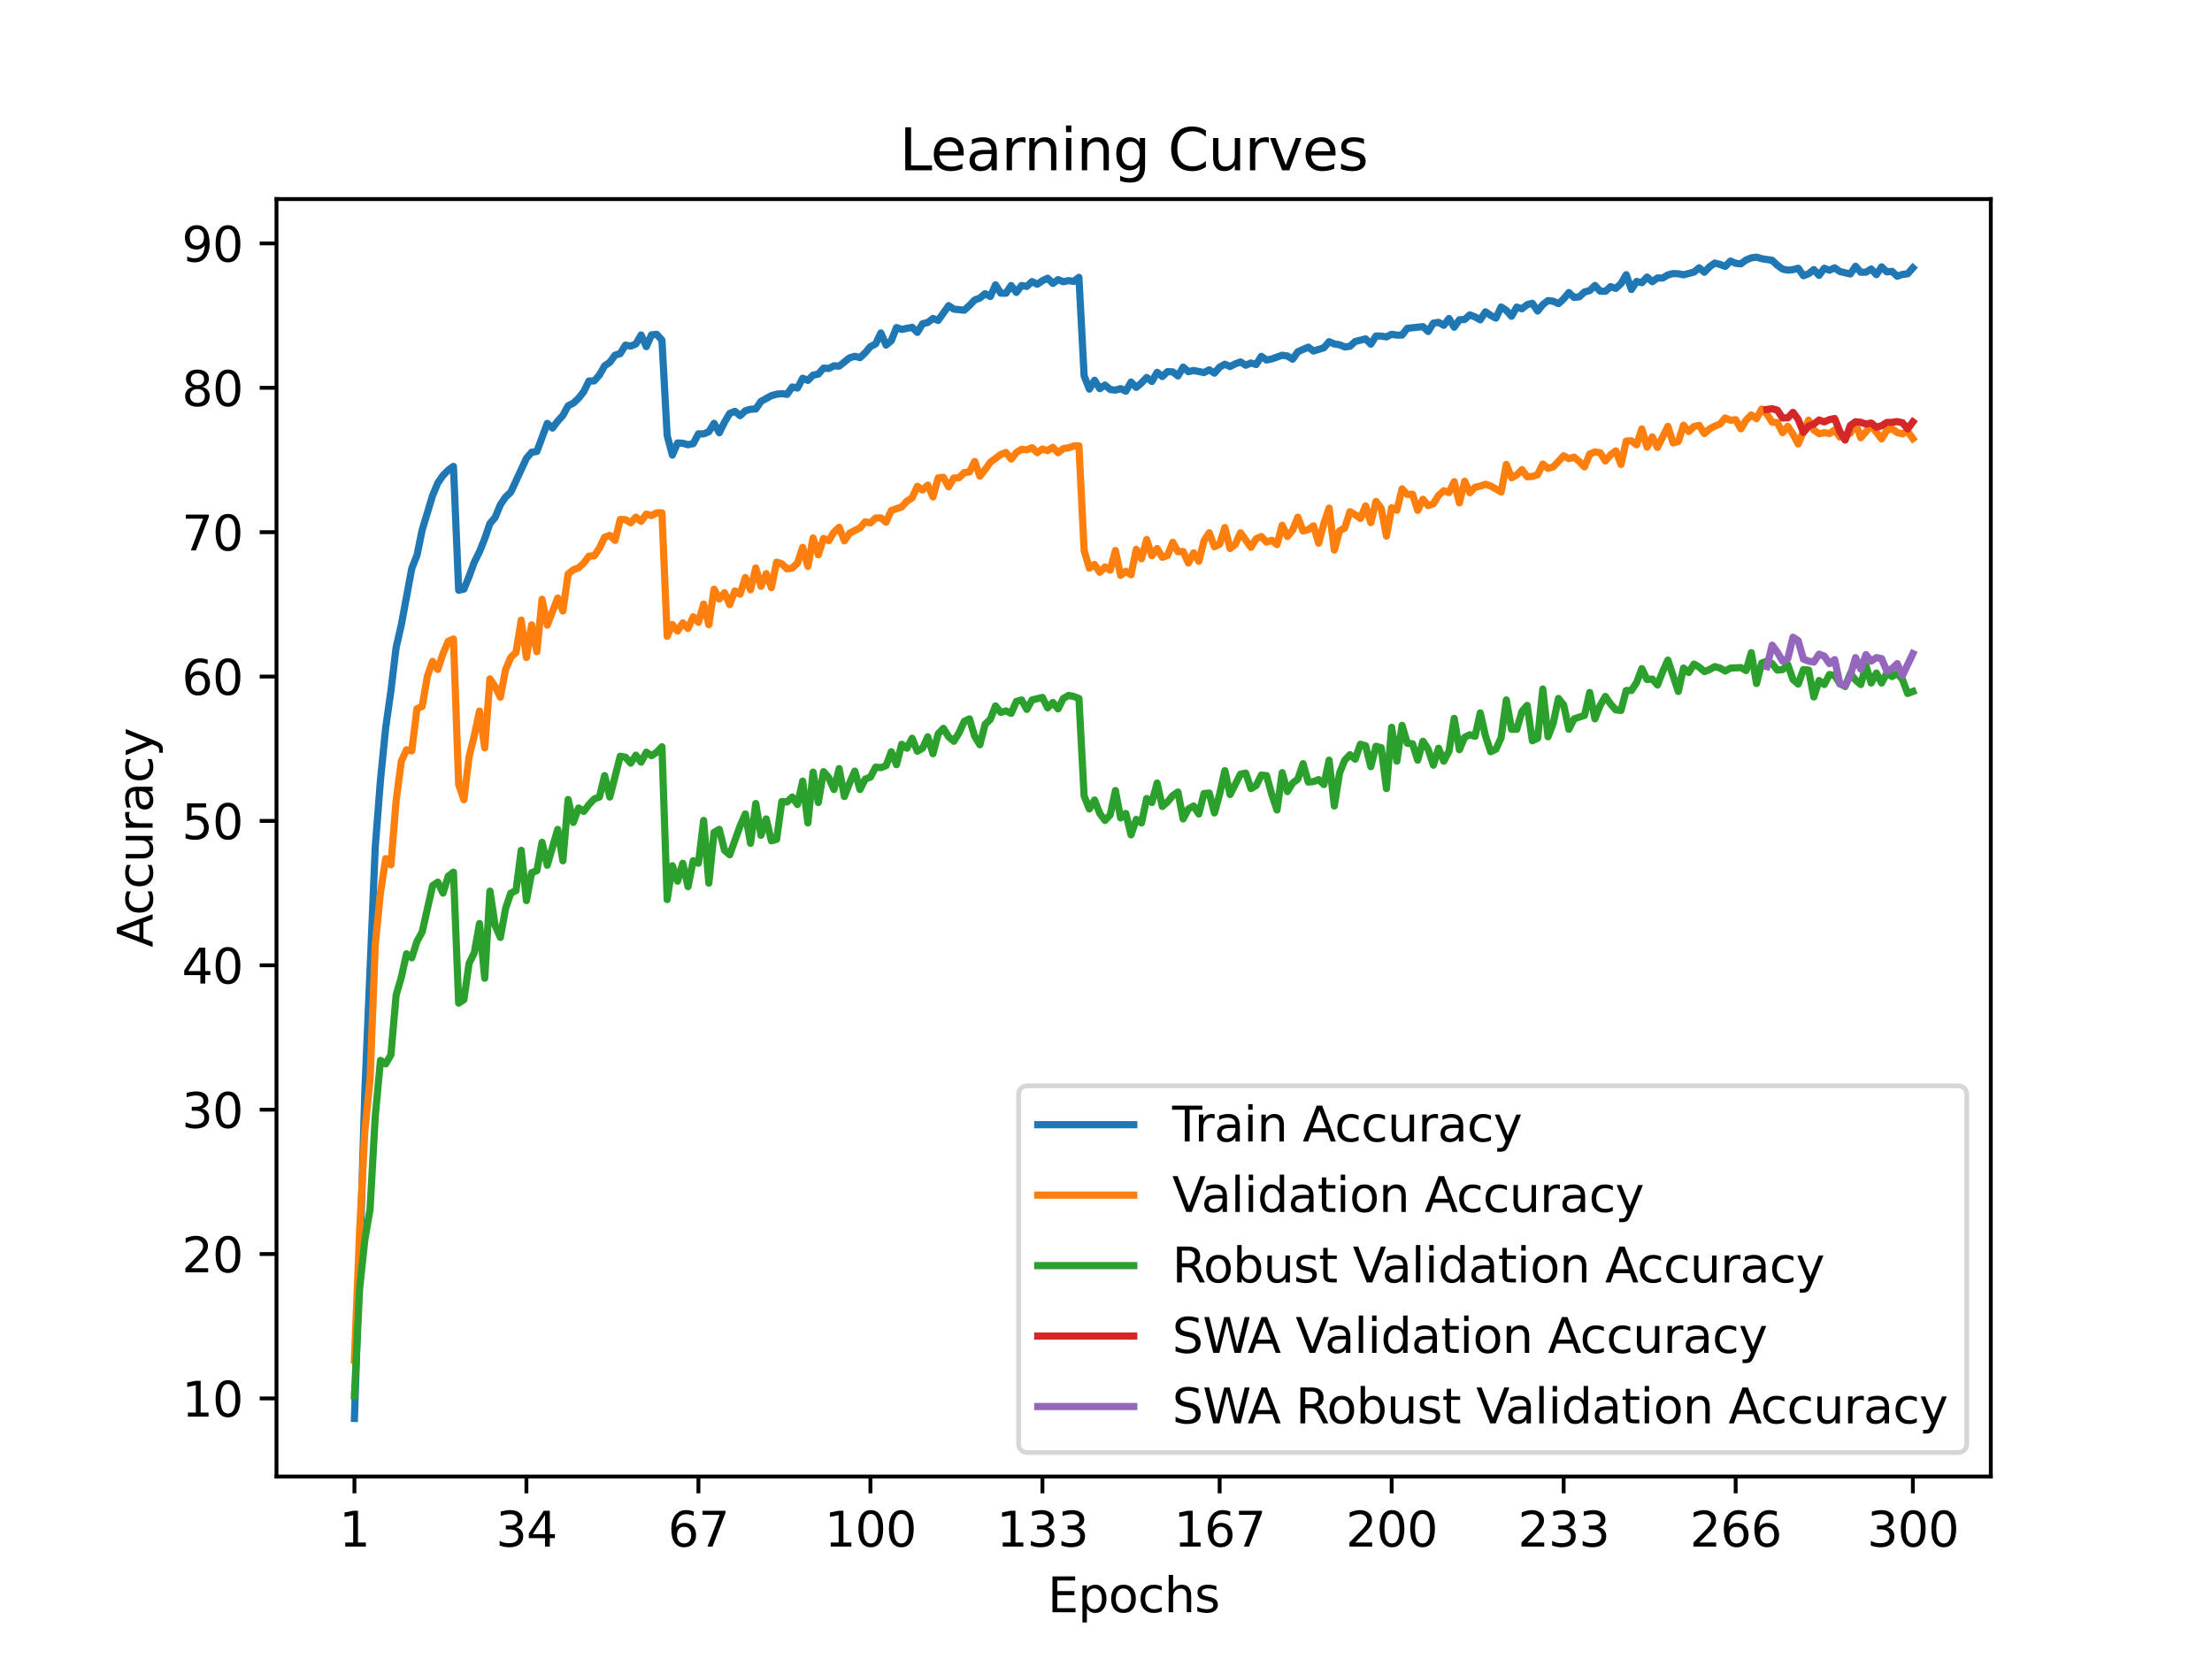 <?xml version="1.0" encoding="utf-8" standalone="no"?>
<!DOCTYPE svg PUBLIC "-//W3C//DTD SVG 1.1//EN"
  "http://www.w3.org/Graphics/SVG/1.1/DTD/svg11.dtd">
<svg xmlns:xlink="http://www.w3.org/1999/xlink" width="460.8pt" height="345.6pt" viewBox="0 0 460.8 345.6" xmlns="http://www.w3.org/2000/svg" version="1.1">
 <defs>
  <style type="text/css">*{stroke-linejoin: round; stroke-linecap: butt}</style>
 </defs>
 <g id="figure_1">
  <g id="patch_1">
   <path d="M 0 345.6 
L 460.8 345.6 
L 460.8 0 
L 0 0 
z
" style="fill: #ffffff"/>
  </g>
  <g id="axes_1">
   <g id="patch_2">
    <path d="M 57.6 307.584 
L 414.72 307.584 
L 414.72 41.472 
L 57.6 41.472 
z
" style="fill: #ffffff"/>
   </g>
   <g id="matplotlib.axis_1">
    <g id="xtick_1">
     <g id="line2d_1">
      <defs>
       <path id="m04846a2ded" d="M 0 0 
L 0 3.5 
" style="stroke: #000000; stroke-width: 0.8"/>
      </defs>
      <g>
       <use xlink:href="#m04846a2ded" x="73.833" y="307.584" style="stroke: #000000; stroke-width: 0.8"/>
      </g>
     </g>
     <g id="text_1">
      <!-- 1 -->
      <g transform="translate(70.651 322.182) scale(0.1 -0.1)">
       <defs>
        <path id="DejaVuSans-31" d="M 794 531 
L 1825 531 
L 1825 4091 
L 703 3866 
L 703 4441 
L 1819 4666 
L 2450 4666 
L 2450 531 
L 3481 531 
L 3481 0 
L 794 0 
L 794 531 
z
" transform="scale(0.016)"/>
       </defs>
       <use xlink:href="#DejaVuSans-31"/>
      </g>
     </g>
    </g>
    <g id="xtick_2">
     <g id="line2d_2">
      <g>
       <use xlink:href="#m04846a2ded" x="109.664" y="307.584" style="stroke: #000000; stroke-width: 0.8"/>
      </g>
     </g>
     <g id="text_2">
      <!-- 34 -->
      <g transform="translate(103.302 322.182) scale(0.1 -0.1)">
       <defs>
        <path id="DejaVuSans-33" d="M 2597 2516 
Q 3050 2419 3304 2112 
Q 3559 1806 3559 1356 
Q 3559 666 3084 287 
Q 2609 -91 1734 -91 
Q 1441 -91 1130 -33 
Q 819 25 488 141 
L 488 750 
Q 750 597 1062 519 
Q 1375 441 1716 441 
Q 2309 441 2620 675 
Q 2931 909 2931 1356 
Q 2931 1769 2642 2001 
Q 2353 2234 1838 2234 
L 1294 2234 
L 1294 2753 
L 1863 2753 
Q 2328 2753 2575 2939 
Q 2822 3125 2822 3475 
Q 2822 3834 2567 4026 
Q 2313 4219 1838 4219 
Q 1578 4219 1281 4162 
Q 984 4106 628 3988 
L 628 4550 
Q 988 4650 1302 4700 
Q 1616 4750 1894 4750 
Q 2613 4750 3031 4423 
Q 3450 4097 3450 3541 
Q 3450 3153 3228 2886 
Q 3006 2619 2597 2516 
z
" transform="scale(0.016)"/>
        <path id="DejaVuSans-34" d="M 2419 4116 
L 825 1625 
L 2419 1625 
L 2419 4116 
z
M 2253 4666 
L 3047 4666 
L 3047 1625 
L 3713 1625 
L 3713 1100 
L 3047 1100 
L 3047 0 
L 2419 0 
L 2419 1100 
L 313 1100 
L 313 1709 
L 2253 4666 
z
" transform="scale(0.016)"/>
       </defs>
       <use xlink:href="#DejaVuSans-33"/>
       <use xlink:href="#DejaVuSans-34" x="63.623"/>
      </g>
     </g>
    </g>
    <g id="xtick_3">
     <g id="line2d_3">
      <g>
       <use xlink:href="#m04846a2ded" x="145.496" y="307.584" style="stroke: #000000; stroke-width: 0.8"/>
      </g>
     </g>
     <g id="text_3">
      <!-- 67 -->
      <g transform="translate(139.133 322.182) scale(0.1 -0.1)">
       <defs>
        <path id="DejaVuSans-36" d="M 2113 2584 
Q 1688 2584 1439 2293 
Q 1191 2003 1191 1497 
Q 1191 994 1439 701 
Q 1688 409 2113 409 
Q 2538 409 2786 701 
Q 3034 994 3034 1497 
Q 3034 2003 2786 2293 
Q 2538 2584 2113 2584 
z
M 3366 4563 
L 3366 3988 
Q 3128 4100 2886 4159 
Q 2644 4219 2406 4219 
Q 1781 4219 1451 3797 
Q 1122 3375 1075 2522 
Q 1259 2794 1537 2939 
Q 1816 3084 2150 3084 
Q 2853 3084 3261 2657 
Q 3669 2231 3669 1497 
Q 3669 778 3244 343 
Q 2819 -91 2113 -91 
Q 1303 -91 875 529 
Q 447 1150 447 2328 
Q 447 3434 972 4092 
Q 1497 4750 2381 4750 
Q 2619 4750 2861 4703 
Q 3103 4656 3366 4563 
z
" transform="scale(0.016)"/>
        <path id="DejaVuSans-37" d="M 525 4666 
L 3525 4666 
L 3525 4397 
L 1831 0 
L 1172 0 
L 2766 4134 
L 525 4134 
L 525 4666 
z
" transform="scale(0.016)"/>
       </defs>
       <use xlink:href="#DejaVuSans-36"/>
       <use xlink:href="#DejaVuSans-37" x="63.623"/>
      </g>
     </g>
    </g>
    <g id="xtick_4">
     <g id="line2d_4">
      <g>
       <use xlink:href="#m04846a2ded" x="181.327" y="307.584" style="stroke: #000000; stroke-width: 0.8"/>
      </g>
     </g>
     <g id="text_4">
      <!-- 100 -->
      <g transform="translate(171.783 322.182) scale(0.1 -0.1)">
       <defs>
        <path id="DejaVuSans-30" d="M 2034 4250 
Q 1547 4250 1301 3770 
Q 1056 3291 1056 2328 
Q 1056 1369 1301 889 
Q 1547 409 2034 409 
Q 2525 409 2770 889 
Q 3016 1369 3016 2328 
Q 3016 3291 2770 3770 
Q 2525 4250 2034 4250 
z
M 2034 4750 
Q 2819 4750 3233 4129 
Q 3647 3509 3647 2328 
Q 3647 1150 3233 529 
Q 2819 -91 2034 -91 
Q 1250 -91 836 529 
Q 422 1150 422 2328 
Q 422 3509 836 4129 
Q 1250 4750 2034 4750 
z
" transform="scale(0.016)"/>
       </defs>
       <use xlink:href="#DejaVuSans-31"/>
       <use xlink:href="#DejaVuSans-30" x="63.623"/>
       <use xlink:href="#DejaVuSans-30" x="127.246"/>
      </g>
     </g>
    </g>
    <g id="xtick_5">
     <g id="line2d_5">
      <g>
       <use xlink:href="#m04846a2ded" x="217.158" y="307.584" style="stroke: #000000; stroke-width: 0.8"/>
      </g>
     </g>
     <g id="text_5">
      <!-- 133 -->
      <g transform="translate(207.615 322.182) scale(0.1 -0.1)">
       <use xlink:href="#DejaVuSans-31"/>
       <use xlink:href="#DejaVuSans-33" x="63.623"/>
       <use xlink:href="#DejaVuSans-33" x="127.246"/>
      </g>
     </g>
    </g>
    <g id="xtick_6">
     <g id="line2d_6">
      <g>
       <use xlink:href="#m04846a2ded" x="254.076" y="307.584" style="stroke: #000000; stroke-width: 0.8"/>
      </g>
     </g>
     <g id="text_6">
      <!-- 167 -->
      <g transform="translate(244.532 322.182) scale(0.1 -0.1)">
       <use xlink:href="#DejaVuSans-31"/>
       <use xlink:href="#DejaVuSans-36" x="63.623"/>
       <use xlink:href="#DejaVuSans-37" x="127.246"/>
      </g>
     </g>
    </g>
    <g id="xtick_7">
     <g id="line2d_7">
      <g>
       <use xlink:href="#m04846a2ded" x="289.907" y="307.584" style="stroke: #000000; stroke-width: 0.8"/>
      </g>
     </g>
     <g id="text_7">
      <!-- 200 -->
      <g transform="translate(280.363 322.182) scale(0.1 -0.1)">
       <defs>
        <path id="DejaVuSans-32" d="M 1228 531 
L 3431 531 
L 3431 0 
L 469 0 
L 469 531 
Q 828 903 1448 1529 
Q 2069 2156 2228 2338 
Q 2531 2678 2651 2914 
Q 2772 3150 2772 3378 
Q 2772 3750 2511 3984 
Q 2250 4219 1831 4219 
Q 1534 4219 1204 4116 
Q 875 4013 500 3803 
L 500 4441 
Q 881 4594 1212 4672 
Q 1544 4750 1819 4750 
Q 2544 4750 2975 4387 
Q 3406 4025 3406 3419 
Q 3406 3131 3298 2873 
Q 3191 2616 2906 2266 
Q 2828 2175 2409 1742 
Q 1991 1309 1228 531 
z
" transform="scale(0.016)"/>
       </defs>
       <use xlink:href="#DejaVuSans-32"/>
       <use xlink:href="#DejaVuSans-30" x="63.623"/>
       <use xlink:href="#DejaVuSans-30" x="127.246"/>
      </g>
     </g>
    </g>
    <g id="xtick_8">
     <g id="line2d_8">
      <g>
       <use xlink:href="#m04846a2ded" x="325.739" y="307.584" style="stroke: #000000; stroke-width: 0.8"/>
      </g>
     </g>
     <g id="text_8">
      <!-- 233 -->
      <g transform="translate(316.195 322.182) scale(0.1 -0.1)">
       <use xlink:href="#DejaVuSans-32"/>
       <use xlink:href="#DejaVuSans-33" x="63.623"/>
       <use xlink:href="#DejaVuSans-33" x="127.246"/>
      </g>
     </g>
    </g>
    <g id="xtick_9">
     <g id="line2d_9">
      <g>
       <use xlink:href="#m04846a2ded" x="361.57" y="307.584" style="stroke: #000000; stroke-width: 0.8"/>
      </g>
     </g>
     <g id="text_9">
      <!-- 266 -->
      <g transform="translate(352.026 322.182) scale(0.1 -0.1)">
       <use xlink:href="#DejaVuSans-32"/>
       <use xlink:href="#DejaVuSans-36" x="63.623"/>
       <use xlink:href="#DejaVuSans-36" x="127.246"/>
      </g>
     </g>
    </g>
    <g id="xtick_10">
     <g id="line2d_10">
      <g>
       <use xlink:href="#m04846a2ded" x="398.487" y="307.584" style="stroke: #000000; stroke-width: 0.8"/>
      </g>
     </g>
     <g id="text_10">
      <!-- 300 -->
      <g transform="translate(388.944 322.182) scale(0.1 -0.1)">
       <use xlink:href="#DejaVuSans-33"/>
       <use xlink:href="#DejaVuSans-30" x="63.623"/>
       <use xlink:href="#DejaVuSans-30" x="127.246"/>
      </g>
     </g>
    </g>
    <g id="text_11">
     <!-- Epochs -->
     <g transform="translate(218.244 335.861) scale(0.1 -0.1)">
      <defs>
       <path id="DejaVuSans-45" d="M 628 4666 
L 3578 4666 
L 3578 4134 
L 1259 4134 
L 1259 2753 
L 3481 2753 
L 3481 2222 
L 1259 2222 
L 1259 531 
L 3634 531 
L 3634 0 
L 628 0 
L 628 4666 
z
" transform="scale(0.016)"/>
       <path id="DejaVuSans-70" d="M 1159 525 
L 1159 -1331 
L 581 -1331 
L 581 3500 
L 1159 3500 
L 1159 2969 
Q 1341 3281 1617 3432 
Q 1894 3584 2278 3584 
Q 2916 3584 3314 3078 
Q 3713 2572 3713 1747 
Q 3713 922 3314 415 
Q 2916 -91 2278 -91 
Q 1894 -91 1617 61 
Q 1341 213 1159 525 
z
M 3116 1747 
Q 3116 2381 2855 2742 
Q 2594 3103 2138 3103 
Q 1681 3103 1420 2742 
Q 1159 2381 1159 1747 
Q 1159 1113 1420 752 
Q 1681 391 2138 391 
Q 2594 391 2855 752 
Q 3116 1113 3116 1747 
z
" transform="scale(0.016)"/>
       <path id="DejaVuSans-6f" d="M 1959 3097 
Q 1497 3097 1228 2736 
Q 959 2375 959 1747 
Q 959 1119 1226 758 
Q 1494 397 1959 397 
Q 2419 397 2687 759 
Q 2956 1122 2956 1747 
Q 2956 2369 2687 2733 
Q 2419 3097 1959 3097 
z
M 1959 3584 
Q 2709 3584 3137 3096 
Q 3566 2609 3566 1747 
Q 3566 888 3137 398 
Q 2709 -91 1959 -91 
Q 1206 -91 779 398 
Q 353 888 353 1747 
Q 353 2609 779 3096 
Q 1206 3584 1959 3584 
z
" transform="scale(0.016)"/>
       <path id="DejaVuSans-63" d="M 3122 3366 
L 3122 2828 
Q 2878 2963 2633 3030 
Q 2388 3097 2138 3097 
Q 1578 3097 1268 2742 
Q 959 2388 959 1747 
Q 959 1106 1268 751 
Q 1578 397 2138 397 
Q 2388 397 2633 464 
Q 2878 531 3122 666 
L 3122 134 
Q 2881 22 2623 -34 
Q 2366 -91 2075 -91 
Q 1284 -91 818 406 
Q 353 903 353 1747 
Q 353 2603 823 3093 
Q 1294 3584 2113 3584 
Q 2378 3584 2631 3529 
Q 2884 3475 3122 3366 
z
" transform="scale(0.016)"/>
       <path id="DejaVuSans-68" d="M 3513 2113 
L 3513 0 
L 2938 0 
L 2938 2094 
Q 2938 2591 2744 2837 
Q 2550 3084 2163 3084 
Q 1697 3084 1428 2787 
Q 1159 2491 1159 1978 
L 1159 0 
L 581 0 
L 581 4863 
L 1159 4863 
L 1159 2956 
Q 1366 3272 1645 3428 
Q 1925 3584 2291 3584 
Q 2894 3584 3203 3211 
Q 3513 2838 3513 2113 
z
" transform="scale(0.016)"/>
       <path id="DejaVuSans-73" d="M 2834 3397 
L 2834 2853 
Q 2591 2978 2328 3040 
Q 2066 3103 1784 3103 
Q 1356 3103 1142 2972 
Q 928 2841 928 2578 
Q 928 2378 1081 2264 
Q 1234 2150 1697 2047 
L 1894 2003 
Q 2506 1872 2764 1633 
Q 3022 1394 3022 966 
Q 3022 478 2636 193 
Q 2250 -91 1575 -91 
Q 1294 -91 989 -36 
Q 684 19 347 128 
L 347 722 
Q 666 556 975 473 
Q 1284 391 1588 391 
Q 1994 391 2212 530 
Q 2431 669 2431 922 
Q 2431 1156 2273 1281 
Q 2116 1406 1581 1522 
L 1381 1569 
Q 847 1681 609 1914 
Q 372 2147 372 2553 
Q 372 3047 722 3315 
Q 1072 3584 1716 3584 
Q 2034 3584 2315 3537 
Q 2597 3491 2834 3397 
z
" transform="scale(0.016)"/>
      </defs>
      <use xlink:href="#DejaVuSans-45"/>
      <use xlink:href="#DejaVuSans-70" x="63.184"/>
      <use xlink:href="#DejaVuSans-6f" x="126.66"/>
      <use xlink:href="#DejaVuSans-63" x="187.842"/>
      <use xlink:href="#DejaVuSans-68" x="242.822"/>
      <use xlink:href="#DejaVuSans-73" x="306.201"/>
     </g>
    </g>
   </g>
   <g id="matplotlib.axis_2">
    <g id="ytick_1">
     <g id="line2d_11">
      <defs>
       <path id="mccfac7e40c" d="M 0 0 
L -3.5 0 
" style="stroke: #000000; stroke-width: 0.8"/>
      </defs>
      <g>
       <use xlink:href="#mccfac7e40c" x="57.6" y="291.315" style="stroke: #000000; stroke-width: 0.8"/>
      </g>
     </g>
     <g id="text_12">
      <!-- 10 -->
      <g transform="translate(37.875 295.114) scale(0.1 -0.1)">
       <use xlink:href="#DejaVuSans-31"/>
       <use xlink:href="#DejaVuSans-30" x="63.623"/>
      </g>
     </g>
    </g>
    <g id="ytick_2">
     <g id="line2d_12">
      <g>
       <use xlink:href="#mccfac7e40c" x="57.6" y="261.239" style="stroke: #000000; stroke-width: 0.8"/>
      </g>
     </g>
     <g id="text_13">
      <!-- 20 -->
      <g transform="translate(37.875 265.039) scale(0.1 -0.1)">
       <use xlink:href="#DejaVuSans-32"/>
       <use xlink:href="#DejaVuSans-30" x="63.623"/>
      </g>
     </g>
    </g>
    <g id="ytick_3">
     <g id="line2d_13">
      <g>
       <use xlink:href="#mccfac7e40c" x="57.6" y="231.164" style="stroke: #000000; stroke-width: 0.8"/>
      </g>
     </g>
     <g id="text_14">
      <!-- 30 -->
      <g transform="translate(37.875 234.963) scale(0.1 -0.1)">
       <use xlink:href="#DejaVuSans-33"/>
       <use xlink:href="#DejaVuSans-30" x="63.623"/>
      </g>
     </g>
    </g>
    <g id="ytick_4">
     <g id="line2d_14">
      <g>
       <use xlink:href="#mccfac7e40c" x="57.6" y="201.088" style="stroke: #000000; stroke-width: 0.8"/>
      </g>
     </g>
     <g id="text_15">
      <!-- 40 -->
      <g transform="translate(37.875 204.888) scale(0.1 -0.1)">
       <use xlink:href="#DejaVuSans-34"/>
       <use xlink:href="#DejaVuSans-30" x="63.623"/>
      </g>
     </g>
    </g>
    <g id="ytick_5">
     <g id="line2d_15">
      <g>
       <use xlink:href="#mccfac7e40c" x="57.6" y="171.013" style="stroke: #000000; stroke-width: 0.8"/>
      </g>
     </g>
     <g id="text_16">
      <!-- 50 -->
      <g transform="translate(37.875 174.812) scale(0.1 -0.1)">
       <defs>
        <path id="DejaVuSans-35" d="M 691 4666 
L 3169 4666 
L 3169 4134 
L 1269 4134 
L 1269 2991 
Q 1406 3038 1543 3061 
Q 1681 3084 1819 3084 
Q 2600 3084 3056 2656 
Q 3513 2228 3513 1497 
Q 3513 744 3044 326 
Q 2575 -91 1722 -91 
Q 1428 -91 1123 -41 
Q 819 9 494 109 
L 494 744 
Q 775 591 1075 516 
Q 1375 441 1709 441 
Q 2250 441 2565 725 
Q 2881 1009 2881 1497 
Q 2881 1984 2565 2268 
Q 2250 2553 1709 2553 
Q 1456 2553 1204 2497 
Q 953 2441 691 2322 
L 691 4666 
z
" transform="scale(0.016)"/>
       </defs>
       <use xlink:href="#DejaVuSans-35"/>
       <use xlink:href="#DejaVuSans-30" x="63.623"/>
      </g>
     </g>
    </g>
    <g id="ytick_6">
     <g id="line2d_16">
      <g>
       <use xlink:href="#mccfac7e40c" x="57.6" y="140.937" style="stroke: #000000; stroke-width: 0.8"/>
      </g>
     </g>
     <g id="text_17">
      <!-- 60 -->
      <g transform="translate(37.875 144.737) scale(0.1 -0.1)">
       <use xlink:href="#DejaVuSans-36"/>
       <use xlink:href="#DejaVuSans-30" x="63.623"/>
      </g>
     </g>
    </g>
    <g id="ytick_7">
     <g id="line2d_17">
      <g>
       <use xlink:href="#mccfac7e40c" x="57.6" y="110.862" style="stroke: #000000; stroke-width: 0.8"/>
      </g>
     </g>
     <g id="text_18">
      <!-- 70 -->
      <g transform="translate(37.875 114.661) scale(0.1 -0.1)">
       <use xlink:href="#DejaVuSans-37"/>
       <use xlink:href="#DejaVuSans-30" x="63.623"/>
      </g>
     </g>
    </g>
    <g id="ytick_8">
     <g id="line2d_18">
      <g>
       <use xlink:href="#mccfac7e40c" x="57.6" y="80.786" style="stroke: #000000; stroke-width: 0.8"/>
      </g>
     </g>
     <g id="text_19">
      <!-- 80 -->
      <g transform="translate(37.875 84.586) scale(0.1 -0.1)">
       <defs>
        <path id="DejaVuSans-38" d="M 2034 2216 
Q 1584 2216 1326 1975 
Q 1069 1734 1069 1313 
Q 1069 891 1326 650 
Q 1584 409 2034 409 
Q 2484 409 2743 651 
Q 3003 894 3003 1313 
Q 3003 1734 2745 1975 
Q 2488 2216 2034 2216 
z
M 1403 2484 
Q 997 2584 770 2862 
Q 544 3141 544 3541 
Q 544 4100 942 4425 
Q 1341 4750 2034 4750 
Q 2731 4750 3128 4425 
Q 3525 4100 3525 3541 
Q 3525 3141 3298 2862 
Q 3072 2584 2669 2484 
Q 3125 2378 3379 2068 
Q 3634 1759 3634 1313 
Q 3634 634 3220 271 
Q 2806 -91 2034 -91 
Q 1263 -91 848 271 
Q 434 634 434 1313 
Q 434 1759 690 2068 
Q 947 2378 1403 2484 
z
M 1172 3481 
Q 1172 3119 1398 2916 
Q 1625 2713 2034 2713 
Q 2441 2713 2670 2916 
Q 2900 3119 2900 3481 
Q 2900 3844 2670 4047 
Q 2441 4250 2034 4250 
Q 1625 4250 1398 4047 
Q 1172 3844 1172 3481 
z
" transform="scale(0.016)"/>
       </defs>
       <use xlink:href="#DejaVuSans-38"/>
       <use xlink:href="#DejaVuSans-30" x="63.623"/>
      </g>
     </g>
    </g>
    <g id="ytick_9">
     <g id="line2d_19">
      <g>
       <use xlink:href="#mccfac7e40c" x="57.6" y="50.711" style="stroke: #000000; stroke-width: 0.8"/>
      </g>
     </g>
     <g id="text_20">
      <!-- 90 -->
      <g transform="translate(37.875 54.51) scale(0.1 -0.1)">
       <defs>
        <path id="DejaVuSans-39" d="M 703 97 
L 703 672 
Q 941 559 1184 500 
Q 1428 441 1663 441 
Q 2288 441 2617 861 
Q 2947 1281 2994 2138 
Q 2813 1869 2534 1725 
Q 2256 1581 1919 1581 
Q 1219 1581 811 2004 
Q 403 2428 403 3163 
Q 403 3881 828 4315 
Q 1253 4750 1959 4750 
Q 2769 4750 3195 4129 
Q 3622 3509 3622 2328 
Q 3622 1225 3098 567 
Q 2575 -91 1691 -91 
Q 1453 -91 1209 -44 
Q 966 3 703 97 
z
M 1959 2075 
Q 2384 2075 2632 2365 
Q 2881 2656 2881 3163 
Q 2881 3666 2632 3958 
Q 2384 4250 1959 4250 
Q 1534 4250 1286 3958 
Q 1038 3666 1038 3163 
Q 1038 2656 1286 2365 
Q 1534 2075 1959 2075 
z
" transform="scale(0.016)"/>
       </defs>
       <use xlink:href="#DejaVuSans-39"/>
       <use xlink:href="#DejaVuSans-30" x="63.623"/>
      </g>
     </g>
    </g>
    <g id="text_21">
     <!-- Accuracy -->
     <g transform="translate(31.795 197.356) rotate(-90) scale(0.1 -0.1)">
      <defs>
       <path id="DejaVuSans-41" d="M 2188 4044 
L 1331 1722 
L 3047 1722 
L 2188 4044 
z
M 1831 4666 
L 2547 4666 
L 4325 0 
L 3669 0 
L 3244 1197 
L 1141 1197 
L 716 0 
L 50 0 
L 1831 4666 
z
" transform="scale(0.016)"/>
       <path id="DejaVuSans-75" d="M 544 1381 
L 544 3500 
L 1119 3500 
L 1119 1403 
Q 1119 906 1312 657 
Q 1506 409 1894 409 
Q 2359 409 2629 706 
Q 2900 1003 2900 1516 
L 2900 3500 
L 3475 3500 
L 3475 0 
L 2900 0 
L 2900 538 
Q 2691 219 2414 64 
Q 2138 -91 1772 -91 
Q 1169 -91 856 284 
Q 544 659 544 1381 
z
M 1991 3584 
L 1991 3584 
z
" transform="scale(0.016)"/>
       <path id="DejaVuSans-72" d="M 2631 2963 
Q 2534 3019 2420 3045 
Q 2306 3072 2169 3072 
Q 1681 3072 1420 2755 
Q 1159 2438 1159 1844 
L 1159 0 
L 581 0 
L 581 3500 
L 1159 3500 
L 1159 2956 
Q 1341 3275 1631 3429 
Q 1922 3584 2338 3584 
Q 2397 3584 2469 3576 
Q 2541 3569 2628 3553 
L 2631 2963 
z
" transform="scale(0.016)"/>
       <path id="DejaVuSans-61" d="M 2194 1759 
Q 1497 1759 1228 1600 
Q 959 1441 959 1056 
Q 959 750 1161 570 
Q 1363 391 1709 391 
Q 2188 391 2477 730 
Q 2766 1069 2766 1631 
L 2766 1759 
L 2194 1759 
z
M 3341 1997 
L 3341 0 
L 2766 0 
L 2766 531 
Q 2569 213 2275 61 
Q 1981 -91 1556 -91 
Q 1019 -91 701 211 
Q 384 513 384 1019 
Q 384 1609 779 1909 
Q 1175 2209 1959 2209 
L 2766 2209 
L 2766 2266 
Q 2766 2663 2505 2880 
Q 2244 3097 1772 3097 
Q 1472 3097 1187 3025 
Q 903 2953 641 2809 
L 641 3341 
Q 956 3463 1253 3523 
Q 1550 3584 1831 3584 
Q 2591 3584 2966 3190 
Q 3341 2797 3341 1997 
z
" transform="scale(0.016)"/>
       <path id="DejaVuSans-79" d="M 2059 -325 
Q 1816 -950 1584 -1140 
Q 1353 -1331 966 -1331 
L 506 -1331 
L 506 -850 
L 844 -850 
Q 1081 -850 1212 -737 
Q 1344 -625 1503 -206 
L 1606 56 
L 191 3500 
L 800 3500 
L 1894 763 
L 2988 3500 
L 3597 3500 
L 2059 -325 
z
" transform="scale(0.016)"/>
      </defs>
      <use xlink:href="#DejaVuSans-41"/>
      <use xlink:href="#DejaVuSans-63" x="66.658"/>
      <use xlink:href="#DejaVuSans-63" x="121.639"/>
      <use xlink:href="#DejaVuSans-75" x="176.619"/>
      <use xlink:href="#DejaVuSans-72" x="239.998"/>
      <use xlink:href="#DejaVuSans-61" x="281.111"/>
      <use xlink:href="#DejaVuSans-63" x="342.391"/>
      <use xlink:href="#DejaVuSans-79" x="397.371"/>
     </g>
    </g>
   </g>
   <g id="line2d_20">
    <path d="M 73.833 295.488 
L 74.919 263.24 
L 76.004 227.51 
L 78.176 176.366 
L 79.262 162.471 
L 80.348 151.592 
L 81.433 143.945 
L 82.519 134.877 
L 83.605 130.17 
L 85.777 118.411 
L 86.862 115.689 
L 87.948 110.396 
L 90.12 103.208 
L 91.206 100.606 
L 92.291 99.042 
L 93.377 97.937 
L 94.463 97.155 
L 95.549 122.96 
L 96.635 122.727 
L 97.72 120.08 
L 98.806 117.103 
L 99.892 114.915 
L 100.978 112.223 
L 102.064 109.057 
L 103.149 107.794 
L 104.235 105.148 
L 105.321 103.554 
L 106.407 102.523 
L 109.664 95.478 
L 110.75 94.208 
L 111.836 94.05 
L 114.007 88.2 
L 115.093 89.177 
L 116.179 87.734 
L 117.265 86.523 
L 118.351 84.538 
L 119.436 83.982 
L 120.522 82.974 
L 121.608 81.591 
L 122.694 79.373 
L 123.78 79.358 
L 124.865 78.125 
L 125.951 76.215 
L 127.037 75.471 
L 128.123 73.982 
L 129.209 73.658 
L 130.294 71.892 
L 131.38 72.102 
L 132.466 71.651 
L 133.552 69.779 
L 134.638 72.215 
L 135.723 69.756 
L 136.809 69.651 
L 137.895 70.861 
L 138.981 90.719 
L 140.067 94.802 
L 141.152 92.275 
L 142.238 92.343 
L 143.324 92.644 
L 144.41 92.418 
L 145.496 90.38 
L 146.581 90.388 
L 147.667 89.937 
L 148.753 88.192 
L 149.839 90.155 
L 150.925 87.959 
L 152.01 86.125 
L 153.096 85.689 
L 154.182 86.591 
L 155.268 85.568 
L 156.354 85.253 
L 157.439 85.2 
L 158.525 83.621 
L 160.697 82.425 
L 161.783 82.117 
L 162.868 82.004 
L 163.954 82.155 
L 165.04 80.621 
L 166.126 80.839 
L 167.212 78.794 
L 168.297 79.245 
L 169.383 78.147 
L 170.469 77.937 
L 171.555 76.689 
L 172.641 76.756 
L 173.726 76.207 
L 174.812 76.275 
L 176.984 74.538 
L 178.07 74.23 
L 179.155 74.501 
L 180.241 73.486 
L 181.327 72.2 
L 182.413 71.643 
L 183.499 69.358 
L 184.584 71.884 
L 185.67 70.974 
L 186.756 68.237 
L 187.842 68.621 
L 190.013 68.185 
L 191.099 69.245 
L 192.185 67.44 
L 193.271 67.185 
L 194.357 66.343 
L 195.442 66.749 
L 197.614 63.673 
L 198.7 64.395 
L 200.871 64.621 
L 201.957 63.636 
L 203.043 62.5 
L 204.129 62.087 
L 205.215 61.177 
L 206.3 61.771 
L 207.386 59.343 
L 208.472 61.072 
L 209.558 61.087 
L 210.644 59.478 
L 211.729 60.914 
L 212.815 59.47 
L 213.901 59.666 
L 214.987 58.658 
L 216.073 59.215 
L 217.158 58.485 
L 218.244 57.959 
L 219.33 59.042 
L 220.416 58.245 
L 221.502 58.696 
L 222.587 58.455 
L 223.673 58.628 
L 224.759 57.779 
L 225.845 78.305 
L 226.931 81.065 
L 228.016 79.215 
L 229.102 80.967 
L 230.188 80.207 
L 231.274 81.14 
L 232.36 81.275 
L 233.445 80.959 
L 234.531 81.486 
L 235.617 79.591 
L 236.703 80.704 
L 237.789 79.771 
L 238.875 78.636 
L 239.96 79.463 
L 241.046 77.568 
L 242.132 78.44 
L 243.218 77.425 
L 244.304 77.463 
L 245.389 78.313 
L 246.475 76.471 
L 247.561 77.433 
L 248.647 77.177 
L 250.818 77.613 
L 251.904 77.042 
L 252.99 77.734 
L 254.076 76.478 
L 255.162 75.869 
L 256.247 76.358 
L 257.333 75.801 
L 258.419 75.395 
L 259.505 76.087 
L 260.591 75.621 
L 261.676 75.937 
L 262.762 74.23 
L 263.848 75.004 
L 264.934 74.771 
L 267.105 74.004 
L 268.191 74.162 
L 269.277 74.831 
L 270.363 73.275 
L 272.534 72.313 
L 273.62 73.125 
L 275.792 72.448 
L 276.878 71.177 
L 277.963 71.651 
L 279.049 71.816 
L 280.135 72.275 
L 281.221 72.14 
L 282.307 71.14 
L 284.478 70.591 
L 285.564 71.696 
L 286.65 69.989 
L 287.736 70.012 
L 288.821 70.177 
L 289.907 69.643 
L 290.993 69.809 
L 292.079 69.794 
L 293.165 68.395 
L 296.422 68.042 
L 297.508 69.057 
L 298.594 67.32 
L 299.679 67.147 
L 300.765 67.771 
L 301.851 66.35 
L 302.937 68.162 
L 304.023 66.621 
L 305.108 66.553 
L 306.194 65.591 
L 307.28 66.019 
L 308.366 66.628 
L 309.452 64.959 
L 310.537 65.703 
L 311.623 66.275 
L 312.709 63.959 
L 313.795 64.658 
L 314.881 65.884 
L 315.966 63.974 
L 317.052 64.328 
L 318.138 63.463 
L 319.224 63.185 
L 320.31 64.794 
L 321.395 63.455 
L 322.481 62.613 
L 323.567 62.749 
L 324.653 63.252 
L 325.739 62.267 
L 326.824 60.944 
L 327.91 61.959 
L 328.996 61.824 
L 330.082 60.824 
L 331.168 60.538 
L 332.253 59.463 
L 333.339 60.658 
L 334.425 60.696 
L 335.511 59.711 
L 336.597 60.079 
L 337.682 59.094 
L 338.768 57.23 
L 339.854 60.305 
L 340.94 58.628 
L 342.026 58.899 
L 343.111 57.718 
L 344.197 58.681 
L 345.283 57.906 
L 346.369 57.914 
L 347.455 57.267 
L 348.54 56.997 
L 349.626 57.027 
L 350.712 57.252 
L 352.884 56.681 
L 353.969 55.786 
L 355.055 56.711 
L 356.141 55.568 
L 357.227 54.801 
L 358.313 55.087 
L 359.398 55.5 
L 360.484 54.388 
L 361.57 54.846 
L 362.656 54.967 
L 363.742 54.147 
L 364.827 53.718 
L 365.913 53.568 
L 366.999 53.899 
L 369.171 54.23 
L 370.256 55.252 
L 371.342 56.057 
L 372.428 56.282 
L 373.514 56.17 
L 374.6 55.876 
L 375.685 57.433 
L 376.771 57.027 
L 377.857 56.162 
L 378.943 57.365 
L 380.029 55.884 
L 381.114 56.29 
L 382.2 55.801 
L 383.286 56.568 
L 385.458 57.079 
L 386.543 55.478 
L 387.629 56.711 
L 388.715 56.703 
L 389.801 56.042 
L 390.887 57.215 
L 391.972 55.591 
L 393.058 56.636 
L 394.144 56.53 
L 395.23 57.545 
L 396.316 57.17 
L 397.401 57.034 
L 398.487 55.809 
L 398.487 55.809 
" clip-path="url(#p801f4db0b1)" style="fill: none; stroke: #1f77b4; stroke-width: 1.5; stroke-linecap: square"/>
   </g>
   <g id="line2d_21">
    <path d="M 73.833 283.345 
L 74.919 256.427 
L 76.004 235.585 
L 77.09 224.848 
L 78.176 196.818 
L 79.262 185.96 
L 80.348 178.863 
L 81.433 180.156 
L 82.519 166.802 
L 83.605 158.592 
L 84.691 156.186 
L 85.777 156.426 
L 86.862 147.644 
L 87.948 147.163 
L 89.034 140.847 
L 90.12 137.779 
L 91.206 139.464 
L 92.291 136.155 
L 93.377 133.599 
L 94.463 133.118 
L 95.549 163.404 
L 96.635 166.592 
L 97.72 157.629 
L 98.806 153.238 
L 99.892 148.125 
L 100.978 155.795 
L 102.064 141.419 
L 103.149 143.043 
L 104.235 145.238 
L 105.321 139.494 
L 106.407 136.937 
L 107.493 135.915 
L 108.578 129.178 
L 109.664 136.967 
L 110.75 130.17 
L 111.836 135.764 
L 112.922 124.847 
L 114.007 130.231 
L 116.179 124.576 
L 117.265 127.283 
L 118.351 119.554 
L 119.436 118.712 
L 120.522 118.291 
L 121.608 117.298 
L 122.694 115.854 
L 123.78 115.794 
L 124.865 114.2 
L 125.951 111.915 
L 127.037 111.524 
L 128.123 112.576 
L 129.209 108.215 
L 130.294 108.245 
L 131.38 108.907 
L 132.466 107.734 
L 133.552 108.606 
L 134.638 107.102 
L 135.723 107.403 
L 136.809 106.832 
L 137.895 106.832 
L 138.981 132.546 
L 140.067 130.11 
L 141.152 131.464 
L 142.238 129.749 
L 143.324 130.922 
L 144.41 128.486 
L 145.496 129.629 
L 146.581 125.839 
L 147.667 130.14 
L 148.753 122.742 
L 149.839 124.787 
L 150.925 123.464 
L 152.01 125.96 
L 153.096 123.103 
L 154.182 123.764 
L 155.268 120.306 
L 156.354 122.862 
L 157.439 118.321 
L 158.525 122.14 
L 159.611 119.494 
L 160.697 122.411 
L 161.783 117.118 
L 162.868 117.448 
L 163.954 118.501 
L 165.04 118.321 
L 166.126 117.298 
L 167.212 114.02 
L 168.297 117.99 
L 169.383 112.065 
L 170.469 115.584 
L 171.555 112.155 
L 172.641 112.636 
L 173.726 110.862 
L 174.812 109.839 
L 175.898 112.666 
L 176.984 111.072 
L 179.155 109.96 
L 180.241 108.696 
L 181.327 108.937 
L 182.413 107.914 
L 183.499 107.884 
L 184.584 108.787 
L 185.67 106.351 
L 187.842 105.599 
L 188.928 104.396 
L 190.013 103.704 
L 191.099 101.298 
L 192.185 102.08 
L 193.271 101.057 
L 194.357 103.523 
L 195.442 99.553 
L 196.528 99.433 
L 197.614 101.418 
L 198.7 99.584 
L 199.786 99.523 
L 200.871 98.441 
L 201.957 98.32 
L 203.043 96.125 
L 204.129 99.193 
L 205.215 97.839 
L 206.3 96.305 
L 208.472 94.681 
L 209.558 94.26 
L 210.644 95.644 
L 211.729 94.26 
L 212.815 93.599 
L 213.901 93.719 
L 214.987 93.268 
L 216.073 94.29 
L 217.158 93.538 
L 218.244 93.869 
L 219.33 93.177 
L 220.416 94.32 
L 221.502 93.448 
L 222.587 93.298 
L 223.673 92.907 
L 224.759 92.877 
L 225.845 114.681 
L 226.931 118.351 
L 228.016 117.599 
L 229.102 119.223 
L 230.188 118.11 
L 231.274 118.772 
L 232.36 114.681 
L 233.445 119.854 
L 234.531 119.012 
L 235.617 119.734 
L 236.703 114.441 
L 237.789 116.396 
L 238.875 112.396 
L 239.96 115.764 
L 241.046 114.26 
L 242.132 116.095 
L 243.218 115.704 
L 244.304 112.967 
L 245.389 114.922 
L 246.475 114.892 
L 247.561 117.298 
L 248.647 115.163 
L 249.733 116.907 
L 250.818 112.666 
L 251.904 110.982 
L 252.99 113.9 
L 254.076 113.358 
L 255.162 109.899 
L 256.247 114.26 
L 257.333 113.418 
L 258.419 110.982 
L 260.591 114.02 
L 261.676 112.245 
L 262.762 111.764 
L 263.848 112.937 
L 264.934 112.546 
L 266.02 113.448 
L 267.105 109.418 
L 268.191 111.764 
L 269.277 110.441 
L 270.363 107.734 
L 271.449 110.621 
L 272.534 110.351 
L 273.62 109.539 
L 274.706 113.148 
L 275.792 109.027 
L 276.878 105.839 
L 277.963 114.591 
L 279.049 110.591 
L 280.135 109.99 
L 281.221 106.591 
L 282.307 107.223 
L 283.392 108.005 
L 284.478 105.388 
L 285.564 108.877 
L 286.65 104.456 
L 287.736 105.899 
L 288.821 111.674 
L 289.907 105.779 
L 290.993 106.29 
L 292.079 101.839 
L 293.165 103.012 
L 294.25 102.952 
L 295.336 106.32 
L 296.422 104.005 
L 297.508 105.328 
L 298.594 104.937 
L 299.679 103.193 
L 300.765 102.23 
L 301.851 102.621 
L 302.937 100.335 
L 304.023 104.757 
L 305.108 100.245 
L 306.194 102.651 
L 307.28 101.508 
L 308.366 101.268 
L 309.452 100.877 
L 310.537 101.238 
L 312.709 102.501 
L 313.795 96.756 
L 314.881 99.523 
L 315.966 98.952 
L 317.052 97.839 
L 318.138 99.313 
L 319.224 99.253 
L 320.31 98.892 
L 321.395 96.666 
L 322.481 97.568 
L 323.567 97.268 
L 325.739 94.952 
L 326.824 95.553 
L 327.91 95.223 
L 328.996 96.155 
L 330.082 97.268 
L 331.168 94.591 
L 332.253 94.14 
L 333.339 94.32 
L 334.425 96.035 
L 335.511 94.741 
L 336.597 93.929 
L 337.682 96.756 
L 338.768 91.884 
L 339.854 91.824 
L 340.94 92.666 
L 342.026 89.358 
L 343.111 93.147 
L 344.197 91.012 
L 345.283 93.208 
L 347.455 88.817 
L 348.54 92.275 
L 349.626 91.974 
L 350.712 88.576 
L 351.798 89.899 
L 352.884 88.847 
L 353.969 88.606 
L 355.055 90.32 
L 356.141 89.358 
L 357.227 88.756 
L 358.313 88.335 
L 359.398 87.072 
L 360.484 87.553 
L 361.57 87.433 
L 362.656 89.328 
L 363.742 87.523 
L 364.827 86.441 
L 365.913 87.223 
L 366.999 85.207 
L 368.085 86.29 
L 369.171 87.944 
L 370.256 88.035 
L 371.342 90.14 
L 372.428 88.817 
L 373.514 90.441 
L 374.6 92.486 
L 375.685 89.839 
L 376.771 87.523 
L 377.857 89.568 
L 378.943 90.35 
L 380.029 90.14 
L 381.114 90.32 
L 382.2 89.568 
L 383.286 91.042 
L 384.372 90.801 
L 385.458 90.26 
L 386.543 88.155 
L 387.629 91.192 
L 389.801 88.666 
L 391.972 91.433 
L 393.058 89.629 
L 394.144 89.328 
L 395.23 90.11 
L 396.316 90.38 
L 397.401 89.869 
L 398.487 91.373 
L 398.487 91.373 
" clip-path="url(#p801f4db0b1)" style="fill: none; stroke: #ff7f0e; stroke-width: 1.5; stroke-linecap: square"/>
   </g>
   <g id="line2d_22">
    <path d="M 73.833 290.796 
L 74.919 268.395 
L 76.004 258.232 
L 77.09 251.906 
L 78.176 232.512 
L 79.262 220.897 
L 80.348 221.623 
L 81.433 219.756 
L 82.519 207.311 
L 83.605 203.577 
L 84.691 198.703 
L 85.777 199.533 
L 86.862 196.11 
L 87.948 194.14 
L 90.12 184.495 
L 91.206 183.769 
L 92.291 186.051 
L 93.377 182.525 
L 94.463 181.695 
L 95.549 208.97 
L 96.635 208.244 
L 97.72 200.674 
L 98.806 198.496 
L 99.892 192.377 
L 100.978 203.785 
L 102.064 185.636 
L 103.149 192.792 
L 104.235 195.281 
L 105.321 189.266 
L 106.407 186.051 
L 107.493 185.532 
L 108.578 177.132 
L 109.664 187.606 
L 110.75 181.799 
L 111.836 181.384 
L 112.922 175.472 
L 114.007 180.243 
L 116.179 172.776 
L 117.265 179.31 
L 118.351 166.553 
L 119.436 171.324 
L 120.522 168.316 
L 121.608 169.042 
L 122.694 167.591 
L 123.78 166.45 
L 124.865 166.035 
L 125.951 161.575 
L 127.037 166.035 
L 129.209 157.531 
L 130.294 157.738 
L 131.38 158.983 
L 132.466 157.323 
L 133.552 158.775 
L 134.638 156.701 
L 135.723 157.427 
L 136.809 156.701 
L 137.895 155.56 
L 138.981 187.399 
L 140.067 180.347 
L 141.152 183.562 
L 142.238 179.828 
L 143.324 184.702 
L 144.41 179.31 
L 145.496 179.828 
L 146.581 170.909 
L 147.667 183.977 
L 148.753 173.398 
L 149.839 172.776 
L 150.925 177.132 
L 152.01 178.065 
L 154.182 172.05 
L 155.268 169.561 
L 156.354 175.68 
L 157.439 167.383 
L 158.525 174.02 
L 159.611 170.598 
L 160.697 175.161 
L 161.783 174.85 
L 162.868 166.968 
L 163.954 167.072 
L 165.04 166.035 
L 166.126 167.591 
L 167.212 162.716 
L 168.297 171.428 
L 169.383 160.849 
L 170.469 167.176 
L 171.555 160.746 
L 172.641 161.99 
L 173.726 164.479 
L 174.812 160.124 
L 175.898 165.931 
L 176.984 163.131 
L 178.07 160.642 
L 179.155 164.479 
L 180.241 162.301 
L 181.327 161.887 
L 182.413 159.812 
L 183.499 159.916 
L 184.584 159.501 
L 185.67 156.597 
L 186.756 159.294 
L 187.842 155.042 
L 188.928 155.871 
L 190.013 153.797 
L 191.099 156.494 
L 192.185 155.871 
L 193.271 153.486 
L 194.357 157.012 
L 195.442 152.864 
L 196.528 151.723 
L 197.614 153.486 
L 198.7 154.42 
L 199.786 152.656 
L 200.871 150.271 
L 201.957 149.753 
L 203.043 153.382 
L 204.129 155.145 
L 205.215 150.893 
L 206.3 149.856 
L 207.386 147.056 
L 208.472 148.404 
L 209.558 148.093 
L 210.644 148.612 
L 211.729 146.123 
L 212.815 145.812 
L 213.901 147.782 
L 214.987 145.812 
L 217.158 145.293 
L 218.244 147.471 
L 219.33 146.33 
L 220.416 147.678 
L 221.502 145.501 
L 222.587 144.878 
L 223.673 145.086 
L 224.759 145.501 
L 225.845 165.827 
L 226.931 168.524 
L 228.016 166.657 
L 229.102 169.457 
L 230.188 170.909 
L 231.274 169.768 
L 232.36 164.687 
L 233.445 170.391 
L 234.531 169.457 
L 235.617 173.917 
L 236.703 170.702 
L 237.789 171.428 
L 238.875 166.346 
L 239.96 167.176 
L 241.046 163.131 
L 242.132 168.005 
L 243.218 167.072 
L 244.304 165.724 
L 245.389 164.998 
L 246.475 170.598 
L 247.561 168.524 
L 248.647 167.902 
L 249.733 169.561 
L 250.818 165.309 
L 251.904 165.205 
L 252.99 169.354 
L 254.076 165.413 
L 255.162 160.538 
L 256.247 165.516 
L 258.419 161.264 
L 259.505 161.057 
L 260.591 164.272 
L 261.676 163.65 
L 262.762 161.472 
L 263.848 161.575 
L 264.934 165.516 
L 266.02 168.731 
L 267.105 160.953 
L 268.191 164.894 
L 269.277 163.131 
L 270.363 162.301 
L 271.449 159.086 
L 272.534 162.924 
L 273.62 162.82 
L 274.706 162.405 
L 275.792 163.442 
L 276.878 158.36 
L 277.963 167.902 
L 279.049 161.057 
L 280.135 158.36 
L 281.221 157.22 
L 282.307 158.153 
L 283.392 155.042 
L 284.478 155.353 
L 285.564 159.709 
L 286.65 155.457 
L 287.736 155.768 
L 288.821 164.272 
L 289.907 151.516 
L 290.993 158.568 
L 292.079 151.101 
L 293.165 154.834 
L 294.25 154.938 
L 295.336 158.36 
L 296.422 154.42 
L 297.508 156.079 
L 298.594 159.398 
L 299.679 155.871 
L 300.765 158.568 
L 301.851 156.494 
L 302.937 149.649 
L 304.023 156.183 
L 305.108 153.59 
L 306.194 153.071 
L 307.28 153.382 
L 308.366 148.508 
L 309.452 153.279 
L 310.537 156.597 
L 311.623 156.079 
L 312.709 153.694 
L 313.795 145.812 
L 314.881 151.931 
L 315.966 151.931 
L 317.052 148.197 
L 318.138 146.953 
L 319.224 154.316 
L 320.31 153.797 
L 321.395 143.53 
L 322.481 153.486 
L 323.567 150.686 
L 324.653 145.501 
L 325.739 146.849 
L 326.824 151.931 
L 327.91 149.753 
L 330.082 149.027 
L 331.168 144.256 
L 332.253 149.753 
L 333.339 146.953 
L 334.425 145.086 
L 335.511 146.641 
L 336.597 147.886 
L 337.682 147.99 
L 338.768 143.841 
L 339.854 143.841 
L 340.94 142.182 
L 342.026 139.278 
L 343.111 141.56 
L 344.197 141.456 
L 345.283 142.7 
L 346.369 139.9 
L 347.455 137.515 
L 349.626 144.049 
L 350.712 139.174 
L 351.798 140.108 
L 352.884 138.345 
L 353.969 138.967 
L 355.055 139.9 
L 356.141 139.485 
L 357.227 138.863 
L 358.313 139.174 
L 359.398 139.797 
L 360.484 139.174 
L 362.656 139.071 
L 363.742 139.693 
L 364.827 135.959 
L 365.913 142.389 
L 366.999 138.137 
L 368.085 137.722 
L 369.171 138.241 
L 370.256 139.589 
L 371.342 139.485 
L 372.428 138.448 
L 373.514 141.56 
L 374.6 142.493 
L 375.685 139.485 
L 376.771 139.589 
L 377.857 145.189 
L 378.943 141.767 
L 380.029 142.597 
L 381.114 140.523 
L 382.2 140.73 
L 383.286 142.389 
L 384.372 143.012 
L 385.458 140.315 
L 386.543 141.663 
L 387.629 142.597 
L 388.715 138.656 
L 389.801 142.286 
L 390.887 140.211 
L 391.972 142.286 
L 393.058 140.211 
L 394.144 140.937 
L 395.23 140.315 
L 396.316 141.56 
L 397.401 144.463 
L 398.487 144.049 
L 398.487 144.049 
" clip-path="url(#p801f4db0b1)" style="fill: none; stroke: #2ca02c; stroke-width: 1.5; stroke-linecap: square"/>
   </g>
   <g id="line2d_23">
    <path d="M 368.085 85.298 
L 369.171 85.147 
L 370.256 85.448 
L 371.342 87.072 
L 372.428 87.042 
L 373.514 85.899 
L 374.6 87.373 
L 375.685 90.08 
L 376.771 88.756 
L 377.857 88.335 
L 378.943 87.493 
L 380.029 87.884 
L 381.114 87.403 
L 382.2 87.192 
L 383.286 89.929 
L 384.372 91.674 
L 385.458 88.636 
L 386.543 87.854 
L 387.629 87.974 
L 388.715 88.335 
L 389.801 88.125 
L 390.887 88.997 
L 391.972 88.696 
L 393.058 88.004 
L 394.144 87.974 
L 395.23 87.824 
L 396.316 88.065 
L 397.401 89.358 
L 398.487 87.884 
L 398.487 87.884 
" clip-path="url(#p801f4db0b1)" style="fill: none; stroke: #d62728; stroke-width: 1.5; stroke-linecap: square"/>
   </g>
   <g id="line2d_24">
    <path d="M 368.085 138.863 
L 369.171 134.404 
L 370.256 135.856 
L 371.342 137.722 
L 372.428 137.204 
L 373.514 132.744 
L 374.6 133.47 
L 375.685 137.308 
L 376.771 137.722 
L 377.857 137.93 
L 378.943 136.271 
L 380.029 136.685 
L 381.114 138.241 
L 382.2 137.411 
L 383.286 142.493 
L 384.372 142.804 
L 385.458 140.73 
L 386.543 136.996 
L 387.629 139.382 
L 388.715 136.374 
L 389.801 137.722 
L 390.887 136.996 
L 391.972 137.204 
L 393.058 139.797 
L 394.144 139.278 
L 395.23 138.241 
L 396.316 140.73 
L 398.487 136.167 
L 398.487 136.167 
" clip-path="url(#p801f4db0b1)" style="fill: none; stroke: #9467bd; stroke-width: 1.5; stroke-linecap: square"/>
   </g>
   <g id="patch_3">
    <path d="M 57.6 307.584 
L 57.6 41.472 
" style="fill: none; stroke: #000000; stroke-width: 0.8; stroke-linejoin: miter; stroke-linecap: square"/>
   </g>
   <g id="patch_4">
    <path d="M 414.72 307.584 
L 414.72 41.472 
" style="fill: none; stroke: #000000; stroke-width: 0.8; stroke-linejoin: miter; stroke-linecap: square"/>
   </g>
   <g id="patch_5">
    <path d="M 57.6 307.584 
L 414.72 307.584 
" style="fill: none; stroke: #000000; stroke-width: 0.8; stroke-linejoin: miter; stroke-linecap: square"/>
   </g>
   <g id="patch_6">
    <path d="M 57.6 41.472 
L 414.72 41.472 
" style="fill: none; stroke: #000000; stroke-width: 0.8; stroke-linejoin: miter; stroke-linecap: square"/>
   </g>
   <g id="text_22">
    <!-- Learning Curves -->
    <g transform="translate(187.376 35.472) scale(0.12 -0.12)">
     <defs>
      <path id="DejaVuSans-4c" d="M 628 4666 
L 1259 4666 
L 1259 531 
L 3531 531 
L 3531 0 
L 628 0 
L 628 4666 
z
" transform="scale(0.016)"/>
      <path id="DejaVuSans-65" d="M 3597 1894 
L 3597 1613 
L 953 1613 
Q 991 1019 1311 708 
Q 1631 397 2203 397 
Q 2534 397 2845 478 
Q 3156 559 3463 722 
L 3463 178 
Q 3153 47 2828 -22 
Q 2503 -91 2169 -91 
Q 1331 -91 842 396 
Q 353 884 353 1716 
Q 353 2575 817 3079 
Q 1281 3584 2069 3584 
Q 2775 3584 3186 3129 
Q 3597 2675 3597 1894 
z
M 3022 2063 
Q 3016 2534 2758 2815 
Q 2500 3097 2075 3097 
Q 1594 3097 1305 2825 
Q 1016 2553 972 2059 
L 3022 2063 
z
" transform="scale(0.016)"/>
      <path id="DejaVuSans-6e" d="M 3513 2113 
L 3513 0 
L 2938 0 
L 2938 2094 
Q 2938 2591 2744 2837 
Q 2550 3084 2163 3084 
Q 1697 3084 1428 2787 
Q 1159 2491 1159 1978 
L 1159 0 
L 581 0 
L 581 3500 
L 1159 3500 
L 1159 2956 
Q 1366 3272 1645 3428 
Q 1925 3584 2291 3584 
Q 2894 3584 3203 3211 
Q 3513 2838 3513 2113 
z
" transform="scale(0.016)"/>
      <path id="DejaVuSans-69" d="M 603 3500 
L 1178 3500 
L 1178 0 
L 603 0 
L 603 3500 
z
M 603 4863 
L 1178 4863 
L 1178 4134 
L 603 4134 
L 603 4863 
z
" transform="scale(0.016)"/>
      <path id="DejaVuSans-67" d="M 2906 1791 
Q 2906 2416 2648 2759 
Q 2391 3103 1925 3103 
Q 1463 3103 1205 2759 
Q 947 2416 947 1791 
Q 947 1169 1205 825 
Q 1463 481 1925 481 
Q 2391 481 2648 825 
Q 2906 1169 2906 1791 
z
M 3481 434 
Q 3481 -459 3084 -895 
Q 2688 -1331 1869 -1331 
Q 1566 -1331 1297 -1286 
Q 1028 -1241 775 -1147 
L 775 -588 
Q 1028 -725 1275 -790 
Q 1522 -856 1778 -856 
Q 2344 -856 2625 -561 
Q 2906 -266 2906 331 
L 2906 616 
Q 2728 306 2450 153 
Q 2172 0 1784 0 
Q 1141 0 747 490 
Q 353 981 353 1791 
Q 353 2603 747 3093 
Q 1141 3584 1784 3584 
Q 2172 3584 2450 3431 
Q 2728 3278 2906 2969 
L 2906 3500 
L 3481 3500 
L 3481 434 
z
" transform="scale(0.016)"/>
      <path id="DejaVuSans-20" transform="scale(0.016)"/>
      <path id="DejaVuSans-43" d="M 4122 4306 
L 4122 3641 
Q 3803 3938 3442 4084 
Q 3081 4231 2675 4231 
Q 1875 4231 1450 3742 
Q 1025 3253 1025 2328 
Q 1025 1406 1450 917 
Q 1875 428 2675 428 
Q 3081 428 3442 575 
Q 3803 722 4122 1019 
L 4122 359 
Q 3791 134 3420 21 
Q 3050 -91 2638 -91 
Q 1578 -91 968 557 
Q 359 1206 359 2328 
Q 359 3453 968 4101 
Q 1578 4750 2638 4750 
Q 3056 4750 3426 4639 
Q 3797 4528 4122 4306 
z
" transform="scale(0.016)"/>
      <path id="DejaVuSans-76" d="M 191 3500 
L 800 3500 
L 1894 563 
L 2988 3500 
L 3597 3500 
L 2284 0 
L 1503 0 
L 191 3500 
z
" transform="scale(0.016)"/>
     </defs>
     <use xlink:href="#DejaVuSans-4c"/>
     <use xlink:href="#DejaVuSans-65" x="53.963"/>
     <use xlink:href="#DejaVuSans-61" x="115.486"/>
     <use xlink:href="#DejaVuSans-72" x="176.766"/>
     <use xlink:href="#DejaVuSans-6e" x="216.129"/>
     <use xlink:href="#DejaVuSans-69" x="279.508"/>
     <use xlink:href="#DejaVuSans-6e" x="307.291"/>
     <use xlink:href="#DejaVuSans-67" x="370.67"/>
     <use xlink:href="#DejaVuSans-20" x="434.146"/>
     <use xlink:href="#DejaVuSans-43" x="465.934"/>
     <use xlink:href="#DejaVuSans-75" x="535.758"/>
     <use xlink:href="#DejaVuSans-72" x="599.137"/>
     <use xlink:href="#DejaVuSans-76" x="640.25"/>
     <use xlink:href="#DejaVuSans-65" x="699.43"/>
     <use xlink:href="#DejaVuSans-73" x="760.953"/>
    </g>
   </g>
   <g id="legend_1">
    <g id="patch_7">
     <path d="M 214.189 302.584 
L 407.72 302.584 
Q 409.72 302.584 409.72 300.584 
L 409.72 228.193 
Q 409.72 226.193 407.72 226.193 
L 214.189 226.193 
Q 212.189 226.193 212.189 228.193 
L 212.189 300.584 
Q 212.189 302.584 214.189 302.584 
z
" style="fill: #ffffff; opacity: 0.8; stroke: #cccccc; stroke-linejoin: miter"/>
    </g>
    <g id="line2d_25">
     <path d="M 216.189 234.292 
L 226.189 234.292 
L 236.189 234.292 
" style="fill: none; stroke: #1f77b4; stroke-width: 1.5; stroke-linecap: square"/>
    </g>
    <g id="text_23">
     <!-- Train Accuracy -->
     <g transform="translate(244.189 237.792) scale(0.1 -0.1)">
      <defs>
       <path id="DejaVuSans-54" d="M -19 4666 
L 3928 4666 
L 3928 4134 
L 2272 4134 
L 2272 0 
L 1638 0 
L 1638 4134 
L -19 4134 
L -19 4666 
z
" transform="scale(0.016)"/>
      </defs>
      <use xlink:href="#DejaVuSans-54"/>
      <use xlink:href="#DejaVuSans-72" x="46.334"/>
      <use xlink:href="#DejaVuSans-61" x="87.447"/>
      <use xlink:href="#DejaVuSans-69" x="148.727"/>
      <use xlink:href="#DejaVuSans-6e" x="176.51"/>
      <use xlink:href="#DejaVuSans-20" x="239.889"/>
      <use xlink:href="#DejaVuSans-41" x="271.676"/>
      <use xlink:href="#DejaVuSans-63" x="338.334"/>
      <use xlink:href="#DejaVuSans-63" x="393.314"/>
      <use xlink:href="#DejaVuSans-75" x="448.295"/>
      <use xlink:href="#DejaVuSans-72" x="511.674"/>
      <use xlink:href="#DejaVuSans-61" x="552.787"/>
      <use xlink:href="#DejaVuSans-63" x="614.066"/>
      <use xlink:href="#DejaVuSans-79" x="669.047"/>
     </g>
    </g>
    <g id="line2d_26">
     <path d="M 216.189 248.97 
L 226.189 248.97 
L 236.189 248.97 
" style="fill: none; stroke: #ff7f0e; stroke-width: 1.5; stroke-linecap: square"/>
    </g>
    <g id="text_24">
     <!-- Validation Accuracy -->
     <g transform="translate(244.189 252.47) scale(0.1 -0.1)">
      <defs>
       <path id="DejaVuSans-56" d="M 1831 0 
L 50 4666 
L 709 4666 
L 2188 738 
L 3669 4666 
L 4325 4666 
L 2547 0 
L 1831 0 
z
" transform="scale(0.016)"/>
       <path id="DejaVuSans-6c" d="M 603 4863 
L 1178 4863 
L 1178 0 
L 603 0 
L 603 4863 
z
" transform="scale(0.016)"/>
       <path id="DejaVuSans-64" d="M 2906 2969 
L 2906 4863 
L 3481 4863 
L 3481 0 
L 2906 0 
L 2906 525 
Q 2725 213 2448 61 
Q 2172 -91 1784 -91 
Q 1150 -91 751 415 
Q 353 922 353 1747 
Q 353 2572 751 3078 
Q 1150 3584 1784 3584 
Q 2172 3584 2448 3432 
Q 2725 3281 2906 2969 
z
M 947 1747 
Q 947 1113 1208 752 
Q 1469 391 1925 391 
Q 2381 391 2643 752 
Q 2906 1113 2906 1747 
Q 2906 2381 2643 2742 
Q 2381 3103 1925 3103 
Q 1469 3103 1208 2742 
Q 947 2381 947 1747 
z
" transform="scale(0.016)"/>
       <path id="DejaVuSans-74" d="M 1172 4494 
L 1172 3500 
L 2356 3500 
L 2356 3053 
L 1172 3053 
L 1172 1153 
Q 1172 725 1289 603 
Q 1406 481 1766 481 
L 2356 481 
L 2356 0 
L 1766 0 
Q 1100 0 847 248 
Q 594 497 594 1153 
L 594 3053 
L 172 3053 
L 172 3500 
L 594 3500 
L 594 4494 
L 1172 4494 
z
" transform="scale(0.016)"/>
      </defs>
      <use xlink:href="#DejaVuSans-56"/>
      <use xlink:href="#DejaVuSans-61" x="60.658"/>
      <use xlink:href="#DejaVuSans-6c" x="121.938"/>
      <use xlink:href="#DejaVuSans-69" x="149.721"/>
      <use xlink:href="#DejaVuSans-64" x="177.504"/>
      <use xlink:href="#DejaVuSans-61" x="240.98"/>
      <use xlink:href="#DejaVuSans-74" x="302.26"/>
      <use xlink:href="#DejaVuSans-69" x="341.469"/>
      <use xlink:href="#DejaVuSans-6f" x="369.252"/>
      <use xlink:href="#DejaVuSans-6e" x="430.434"/>
      <use xlink:href="#DejaVuSans-20" x="493.812"/>
      <use xlink:href="#DejaVuSans-41" x="525.6"/>
      <use xlink:href="#DejaVuSans-63" x="592.258"/>
      <use xlink:href="#DejaVuSans-63" x="647.238"/>
      <use xlink:href="#DejaVuSans-75" x="702.219"/>
      <use xlink:href="#DejaVuSans-72" x="765.598"/>
      <use xlink:href="#DejaVuSans-61" x="806.711"/>
      <use xlink:href="#DejaVuSans-63" x="867.99"/>
      <use xlink:href="#DejaVuSans-79" x="922.971"/>
     </g>
    </g>
    <g id="line2d_27">
     <path d="M 216.189 263.648 
L 226.189 263.648 
L 236.189 263.648 
" style="fill: none; stroke: #2ca02c; stroke-width: 1.5; stroke-linecap: square"/>
    </g>
    <g id="text_25">
     <!-- Robust Validation Accuracy -->
     <g transform="translate(244.189 267.148) scale(0.1 -0.1)">
      <defs>
       <path id="DejaVuSans-52" d="M 2841 2188 
Q 3044 2119 3236 1894 
Q 3428 1669 3622 1275 
L 4263 0 
L 3584 0 
L 2988 1197 
Q 2756 1666 2539 1819 
Q 2322 1972 1947 1972 
L 1259 1972 
L 1259 0 
L 628 0 
L 628 4666 
L 2053 4666 
Q 2853 4666 3247 4331 
Q 3641 3997 3641 3322 
Q 3641 2881 3436 2590 
Q 3231 2300 2841 2188 
z
M 1259 4147 
L 1259 2491 
L 2053 2491 
Q 2509 2491 2742 2702 
Q 2975 2913 2975 3322 
Q 2975 3731 2742 3939 
Q 2509 4147 2053 4147 
L 1259 4147 
z
" transform="scale(0.016)"/>
       <path id="DejaVuSans-62" d="M 3116 1747 
Q 3116 2381 2855 2742 
Q 2594 3103 2138 3103 
Q 1681 3103 1420 2742 
Q 1159 2381 1159 1747 
Q 1159 1113 1420 752 
Q 1681 391 2138 391 
Q 2594 391 2855 752 
Q 3116 1113 3116 1747 
z
M 1159 2969 
Q 1341 3281 1617 3432 
Q 1894 3584 2278 3584 
Q 2916 3584 3314 3078 
Q 3713 2572 3713 1747 
Q 3713 922 3314 415 
Q 2916 -91 2278 -91 
Q 1894 -91 1617 61 
Q 1341 213 1159 525 
L 1159 0 
L 581 0 
L 581 4863 
L 1159 4863 
L 1159 2969 
z
" transform="scale(0.016)"/>
      </defs>
      <use xlink:href="#DejaVuSans-52"/>
      <use xlink:href="#DejaVuSans-6f" x="64.982"/>
      <use xlink:href="#DejaVuSans-62" x="126.164"/>
      <use xlink:href="#DejaVuSans-75" x="189.641"/>
      <use xlink:href="#DejaVuSans-73" x="253.02"/>
      <use xlink:href="#DejaVuSans-74" x="305.119"/>
      <use xlink:href="#DejaVuSans-20" x="344.328"/>
      <use xlink:href="#DejaVuSans-56" x="376.115"/>
      <use xlink:href="#DejaVuSans-61" x="436.773"/>
      <use xlink:href="#DejaVuSans-6c" x="498.053"/>
      <use xlink:href="#DejaVuSans-69" x="525.836"/>
      <use xlink:href="#DejaVuSans-64" x="553.619"/>
      <use xlink:href="#DejaVuSans-61" x="617.096"/>
      <use xlink:href="#DejaVuSans-74" x="678.375"/>
      <use xlink:href="#DejaVuSans-69" x="717.584"/>
      <use xlink:href="#DejaVuSans-6f" x="745.367"/>
      <use xlink:href="#DejaVuSans-6e" x="806.549"/>
      <use xlink:href="#DejaVuSans-20" x="869.928"/>
      <use xlink:href="#DejaVuSans-41" x="901.715"/>
      <use xlink:href="#DejaVuSans-63" x="968.373"/>
      <use xlink:href="#DejaVuSans-63" x="1023.354"/>
      <use xlink:href="#DejaVuSans-75" x="1078.334"/>
      <use xlink:href="#DejaVuSans-72" x="1141.713"/>
      <use xlink:href="#DejaVuSans-61" x="1182.826"/>
      <use xlink:href="#DejaVuSans-63" x="1244.105"/>
      <use xlink:href="#DejaVuSans-79" x="1299.086"/>
     </g>
    </g>
    <g id="line2d_28">
     <path d="M 216.189 278.326 
L 226.189 278.326 
L 236.189 278.326 
" style="fill: none; stroke: #d62728; stroke-width: 1.5; stroke-linecap: square"/>
    </g>
    <g id="text_26">
     <!-- SWA Validation Accuracy -->
     <g transform="translate(244.189 281.826) scale(0.1 -0.1)">
      <defs>
       <path id="DejaVuSans-53" d="M 3425 4513 
L 3425 3897 
Q 3066 4069 2747 4153 
Q 2428 4238 2131 4238 
Q 1616 4238 1336 4038 
Q 1056 3838 1056 3469 
Q 1056 3159 1242 3001 
Q 1428 2844 1947 2747 
L 2328 2669 
Q 3034 2534 3370 2195 
Q 3706 1856 3706 1288 
Q 3706 609 3251 259 
Q 2797 -91 1919 -91 
Q 1588 -91 1214 -16 
Q 841 59 441 206 
L 441 856 
Q 825 641 1194 531 
Q 1563 422 1919 422 
Q 2459 422 2753 634 
Q 3047 847 3047 1241 
Q 3047 1584 2836 1778 
Q 2625 1972 2144 2069 
L 1759 2144 
Q 1053 2284 737 2584 
Q 422 2884 422 3419 
Q 422 4038 858 4394 
Q 1294 4750 2059 4750 
Q 2388 4750 2728 4690 
Q 3069 4631 3425 4513 
z
" transform="scale(0.016)"/>
       <path id="DejaVuSans-57" d="M 213 4666 
L 850 4666 
L 1831 722 
L 2809 4666 
L 3519 4666 
L 4500 722 
L 5478 4666 
L 6119 4666 
L 4947 0 
L 4153 0 
L 3169 4050 
L 2175 0 
L 1381 0 
L 213 4666 
z
" transform="scale(0.016)"/>
      </defs>
      <use xlink:href="#DejaVuSans-53"/>
      <use xlink:href="#DejaVuSans-57" x="63.477"/>
      <use xlink:href="#DejaVuSans-41" x="156.854"/>
      <use xlink:href="#DejaVuSans-20" x="225.262"/>
      <use xlink:href="#DejaVuSans-56" x="257.049"/>
      <use xlink:href="#DejaVuSans-61" x="317.707"/>
      <use xlink:href="#DejaVuSans-6c" x="378.986"/>
      <use xlink:href="#DejaVuSans-69" x="406.77"/>
      <use xlink:href="#DejaVuSans-64" x="434.553"/>
      <use xlink:href="#DejaVuSans-61" x="498.029"/>
      <use xlink:href="#DejaVuSans-74" x="559.309"/>
      <use xlink:href="#DejaVuSans-69" x="598.518"/>
      <use xlink:href="#DejaVuSans-6f" x="626.301"/>
      <use xlink:href="#DejaVuSans-6e" x="687.482"/>
      <use xlink:href="#DejaVuSans-20" x="750.861"/>
      <use xlink:href="#DejaVuSans-41" x="782.648"/>
      <use xlink:href="#DejaVuSans-63" x="849.307"/>
      <use xlink:href="#DejaVuSans-63" x="904.287"/>
      <use xlink:href="#DejaVuSans-75" x="959.268"/>
      <use xlink:href="#DejaVuSans-72" x="1022.646"/>
      <use xlink:href="#DejaVuSans-61" x="1063.76"/>
      <use xlink:href="#DejaVuSans-63" x="1125.039"/>
      <use xlink:href="#DejaVuSans-79" x="1180.02"/>
     </g>
    </g>
    <g id="line2d_29">
     <path d="M 216.189 293.004 
L 226.189 293.004 
L 236.189 293.004 
" style="fill: none; stroke: #9467bd; stroke-width: 1.5; stroke-linecap: square"/>
    </g>
    <g id="text_27">
     <!-- SWA Robust Validation Accuracy -->
     <g transform="translate(244.189 296.504) scale(0.1 -0.1)">
      <use xlink:href="#DejaVuSans-53"/>
      <use xlink:href="#DejaVuSans-57" x="63.477"/>
      <use xlink:href="#DejaVuSans-41" x="156.854"/>
      <use xlink:href="#DejaVuSans-20" x="225.262"/>
      <use xlink:href="#DejaVuSans-52" x="257.049"/>
      <use xlink:href="#DejaVuSans-6f" x="322.031"/>
      <use xlink:href="#DejaVuSans-62" x="383.213"/>
      <use xlink:href="#DejaVuSans-75" x="446.689"/>
      <use xlink:href="#DejaVuSans-73" x="510.068"/>
      <use xlink:href="#DejaVuSans-74" x="562.168"/>
      <use xlink:href="#DejaVuSans-20" x="601.377"/>
      <use xlink:href="#DejaVuSans-56" x="633.164"/>
      <use xlink:href="#DejaVuSans-61" x="693.822"/>
      <use xlink:href="#DejaVuSans-6c" x="755.102"/>
      <use xlink:href="#DejaVuSans-69" x="782.885"/>
      <use xlink:href="#DejaVuSans-64" x="810.668"/>
      <use xlink:href="#DejaVuSans-61" x="874.145"/>
      <use xlink:href="#DejaVuSans-74" x="935.424"/>
      <use xlink:href="#DejaVuSans-69" x="974.633"/>
      <use xlink:href="#DejaVuSans-6f" x="1002.416"/>
      <use xlink:href="#DejaVuSans-6e" x="1063.598"/>
      <use xlink:href="#DejaVuSans-20" x="1126.977"/>
      <use xlink:href="#DejaVuSans-41" x="1158.764"/>
      <use xlink:href="#DejaVuSans-63" x="1225.422"/>
      <use xlink:href="#DejaVuSans-63" x="1280.402"/>
      <use xlink:href="#DejaVuSans-75" x="1335.383"/>
      <use xlink:href="#DejaVuSans-72" x="1398.762"/>
      <use xlink:href="#DejaVuSans-61" x="1439.875"/>
      <use xlink:href="#DejaVuSans-63" x="1501.154"/>
      <use xlink:href="#DejaVuSans-79" x="1556.135"/>
     </g>
    </g>
   </g>
  </g>
 </g>
 <defs>
  <clipPath id="p801f4db0b1">
   <rect x="57.6" y="41.472" width="357.12" height="266.112"/>
  </clipPath>
 </defs>
</svg>
